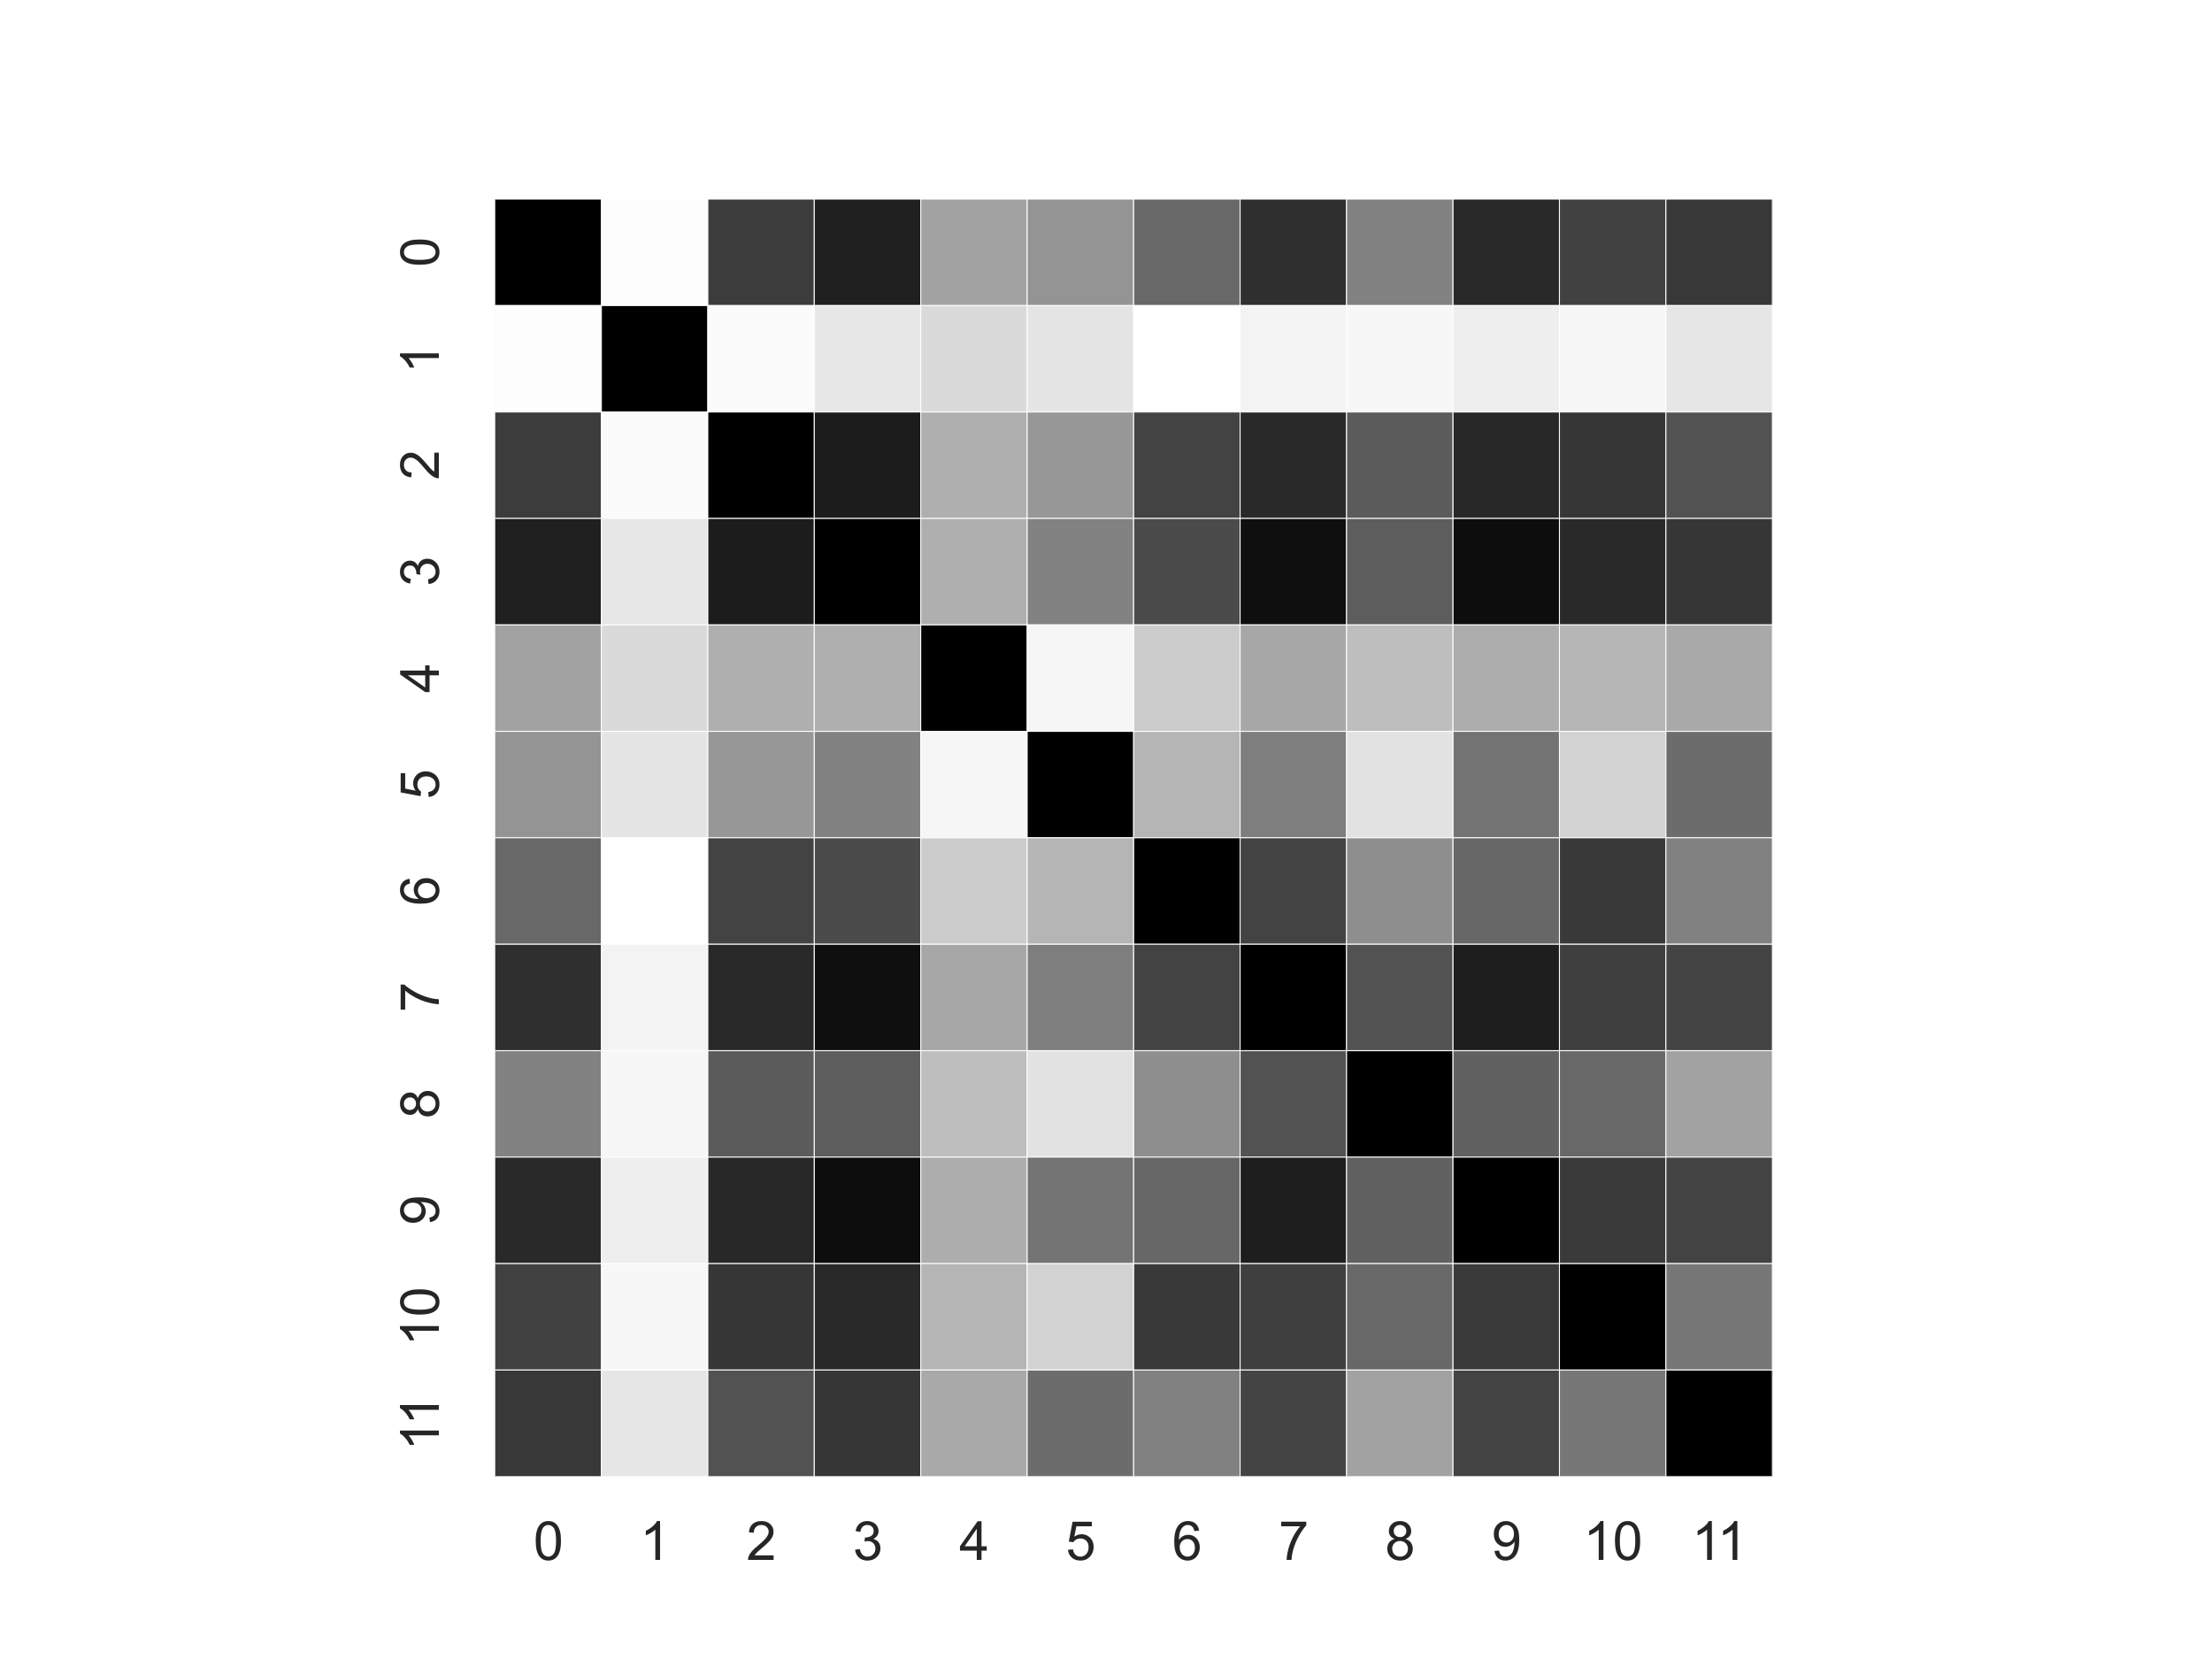 <?xml version="1.0" encoding="utf-8" standalone="no"?>
<!DOCTYPE svg PUBLIC "-//W3C//DTD SVG 1.1//EN"
  "http://www.w3.org/Graphics/SVG/1.1/DTD/svg11.dtd">
<svg height="345.6pt" version="1.1" viewBox="0 0 460.8 345.6" width="460.8pt" xmlns="http://www.w3.org/2000/svg" xmlns:xlink="http://www.w3.org/1999/xlink">
 <defs>
  <style type="text/css">*{stroke-linecap:butt;stroke-linejoin:round;}</style>
 </defs>
 <g id="figure_1">
  <g id="patch_1">
   <path d="M 0 345.6 
L 460.8 345.6 
L 460.8 0 
L 0 0 
z
" style="fill:#ffffff;"/>
  </g>
  <g id="axes_1">
   <g id="patch_2">
    <path d="M 103.104 307.584 
L 369.216 307.584 
L 369.216 41.472 
L 103.104 41.472 
z
" style="fill:#eaeaf2;"/>
   </g>
   <g id="matplotlib.axis_1">
    <g id="xtick_1">
     <g id="text_1">
      <!-- 0 -->
      <g style="fill:#262626;" transform="translate(111.133 324.958)scale(0.11 -0.11)">
       <defs>
        <path d="M 266 2259 
Q 266 3072 433 3567 
Q 600 4063 929 4331 
Q 1259 4600 1759 4600 
Q 2128 4600 2406 4451 
Q 2684 4303 2865 4023 
Q 3047 3744 3150 3342 
Q 3253 2941 3253 2259 
Q 3253 1453 3087 958 
Q 2922 463 2592 192 
Q 2263 -78 1759 -78 
Q 1097 -78 719 397 
Q 266 969 266 2259 
z
M 844 2259 
Q 844 1131 1108 757 
Q 1372 384 1759 384 
Q 2147 384 2411 759 
Q 2675 1134 2675 2259 
Q 2675 3391 2411 3762 
Q 2147 4134 1753 4134 
Q 1366 4134 1134 3806 
Q 844 3388 844 2259 
z
" id="ArialMT-30" transform="scale(0.016)"/>
       </defs>
       <use xlink:href="#ArialMT-30"/>
      </g>
     </g>
    </g>
    <g id="xtick_2">
     <g id="text_2">
      <!-- 1 -->
      <g style="fill:#262626;" transform="translate(133.309 324.958)scale(0.11 -0.11)">
       <defs>
        <path d="M 2384 0 
L 1822 0 
L 1822 3584 
Q 1619 3391 1289 3197 
Q 959 3003 697 2906 
L 697 3450 
Q 1169 3672 1522 3987 
Q 1875 4303 2022 4600 
L 2384 4600 
L 2384 0 
z
" id="ArialMT-31" transform="scale(0.016)"/>
       </defs>
       <use xlink:href="#ArialMT-31"/>
      </g>
     </g>
    </g>
    <g id="xtick_3">
     <g id="text_3">
      <!-- 2 -->
      <g style="fill:#262626;" transform="translate(155.485 324.958)scale(0.11 -0.11)">
       <defs>
        <path d="M 3222 541 
L 3222 0 
L 194 0 
Q 188 203 259 391 
Q 375 700 629 1000 
Q 884 1300 1366 1694 
Q 2113 2306 2375 2664 
Q 2638 3022 2638 3341 
Q 2638 3675 2398 3904 
Q 2159 4134 1775 4134 
Q 1369 4134 1125 3890 
Q 881 3647 878 3216 
L 300 3275 
Q 359 3922 746 4261 
Q 1134 4600 1788 4600 
Q 2447 4600 2831 4234 
Q 3216 3869 3216 3328 
Q 3216 3053 3103 2787 
Q 2991 2522 2730 2228 
Q 2469 1934 1863 1422 
Q 1356 997 1212 845 
Q 1069 694 975 541 
L 3222 541 
z
" id="ArialMT-32" transform="scale(0.016)"/>
       </defs>
       <use xlink:href="#ArialMT-32"/>
      </g>
     </g>
    </g>
    <g id="xtick_4">
     <g id="text_4">
      <!-- 3 -->
      <g style="fill:#262626;" transform="translate(177.661 324.958)scale(0.11 -0.11)">
       <defs>
        <path d="M 269 1209 
L 831 1284 
Q 928 806 1161 595 
Q 1394 384 1728 384 
Q 2125 384 2398 659 
Q 2672 934 2672 1341 
Q 2672 1728 2419 1979 
Q 2166 2231 1775 2231 
Q 1616 2231 1378 2169 
L 1441 2663 
Q 1497 2656 1531 2656 
Q 1891 2656 2178 2843 
Q 2466 3031 2466 3422 
Q 2466 3731 2256 3934 
Q 2047 4138 1716 4138 
Q 1388 4138 1169 3931 
Q 950 3725 888 3313 
L 325 3413 
Q 428 3978 793 4289 
Q 1159 4600 1703 4600 
Q 2078 4600 2393 4439 
Q 2709 4278 2876 4000 
Q 3044 3722 3044 3409 
Q 3044 3113 2884 2869 
Q 2725 2625 2413 2481 
Q 2819 2388 3044 2092 
Q 3269 1797 3269 1353 
Q 3269 753 2831 336 
Q 2394 -81 1725 -81 
Q 1122 -81 723 278 
Q 325 638 269 1209 
z
" id="ArialMT-33" transform="scale(0.016)"/>
       </defs>
       <use xlink:href="#ArialMT-33"/>
      </g>
     </g>
    </g>
    <g id="xtick_5">
     <g id="text_5">
      <!-- 4 -->
      <g style="fill:#262626;" transform="translate(199.837 324.958)scale(0.11 -0.11)">
       <defs>
        <path d="M 2069 0 
L 2069 1097 
L 81 1097 
L 81 1613 
L 2172 4581 
L 2631 4581 
L 2631 1613 
L 3250 1613 
L 3250 1097 
L 2631 1097 
L 2631 0 
L 2069 0 
z
M 2069 1613 
L 2069 3678 
L 634 1613 
L 2069 1613 
z
" id="ArialMT-34" transform="scale(0.016)"/>
       </defs>
       <use xlink:href="#ArialMT-34"/>
      </g>
     </g>
    </g>
    <g id="xtick_6">
     <g id="text_6">
      <!-- 5 -->
      <g style="fill:#262626;" transform="translate(222.013 324.958)scale(0.11 -0.11)">
       <defs>
        <path d="M 266 1200 
L 856 1250 
Q 922 819 1161 601 
Q 1400 384 1738 384 
Q 2144 384 2425 690 
Q 2706 997 2706 1503 
Q 2706 1984 2436 2262 
Q 2166 2541 1728 2541 
Q 1456 2541 1237 2417 
Q 1019 2294 894 2097 
L 366 2166 
L 809 4519 
L 3088 4519 
L 3088 3981 
L 1259 3981 
L 1013 2750 
Q 1425 3038 1878 3038 
Q 2478 3038 2890 2622 
Q 3303 2206 3303 1553 
Q 3303 931 2941 478 
Q 2500 -78 1738 -78 
Q 1113 -78 717 272 
Q 322 622 266 1200 
z
" id="ArialMT-35" transform="scale(0.016)"/>
       </defs>
       <use xlink:href="#ArialMT-35"/>
      </g>
     </g>
    </g>
    <g id="xtick_7">
     <g id="text_7">
      <!-- 6 -->
      <g style="fill:#262626;" transform="translate(244.189 324.958)scale(0.11 -0.11)">
       <defs>
        <path d="M 3184 3459 
L 2625 3416 
Q 2550 3747 2413 3897 
Q 2184 4138 1850 4138 
Q 1581 4138 1378 3988 
Q 1113 3794 959 3422 
Q 806 3050 800 2363 
Q 1003 2672 1297 2822 
Q 1591 2972 1913 2972 
Q 2475 2972 2870 2558 
Q 3266 2144 3266 1488 
Q 3266 1056 3080 686 
Q 2894 316 2569 119 
Q 2244 -78 1831 -78 
Q 1128 -78 684 439 
Q 241 956 241 2144 
Q 241 3472 731 4075 
Q 1159 4600 1884 4600 
Q 2425 4600 2770 4297 
Q 3116 3994 3184 3459 
z
M 888 1484 
Q 888 1194 1011 928 
Q 1134 663 1356 523 
Q 1578 384 1822 384 
Q 2178 384 2434 671 
Q 2691 959 2691 1453 
Q 2691 1928 2437 2201 
Q 2184 2475 1800 2475 
Q 1419 2475 1153 2201 
Q 888 1928 888 1484 
z
" id="ArialMT-36" transform="scale(0.016)"/>
       </defs>
       <use xlink:href="#ArialMT-36"/>
      </g>
     </g>
    </g>
    <g id="xtick_8">
     <g id="text_8">
      <!-- 7 -->
      <g style="fill:#262626;" transform="translate(266.365 324.958)scale(0.11 -0.11)">
       <defs>
        <path d="M 303 3981 
L 303 4522 
L 3269 4522 
L 3269 4084 
Q 2831 3619 2401 2847 
Q 1972 2075 1738 1259 
Q 1569 684 1522 0 
L 944 0 
Q 953 541 1156 1306 
Q 1359 2072 1739 2783 
Q 2119 3494 2547 3981 
L 303 3981 
z
" id="ArialMT-37" transform="scale(0.016)"/>
       </defs>
       <use xlink:href="#ArialMT-37"/>
      </g>
     </g>
    </g>
    <g id="xtick_9">
     <g id="text_9">
      <!-- 8 -->
      <g style="fill:#262626;" transform="translate(288.541 324.958)scale(0.11 -0.11)">
       <defs>
        <path d="M 1131 2484 
Q 781 2613 612 2850 
Q 444 3088 444 3419 
Q 444 3919 803 4259 
Q 1163 4600 1759 4600 
Q 2359 4600 2725 4251 
Q 3091 3903 3091 3403 
Q 3091 3084 2923 2848 
Q 2756 2613 2416 2484 
Q 2838 2347 3058 2040 
Q 3278 1734 3278 1309 
Q 3278 722 2862 322 
Q 2447 -78 1769 -78 
Q 1091 -78 675 323 
Q 259 725 259 1325 
Q 259 1772 486 2073 
Q 713 2375 1131 2484 
z
M 1019 3438 
Q 1019 3113 1228 2906 
Q 1438 2700 1772 2700 
Q 2097 2700 2305 2904 
Q 2513 3109 2513 3406 
Q 2513 3716 2298 3927 
Q 2084 4138 1766 4138 
Q 1444 4138 1231 3931 
Q 1019 3725 1019 3438 
z
M 838 1322 
Q 838 1081 952 856 
Q 1066 631 1291 507 
Q 1516 384 1775 384 
Q 2178 384 2440 643 
Q 2703 903 2703 1303 
Q 2703 1709 2433 1975 
Q 2163 2241 1756 2241 
Q 1359 2241 1098 1978 
Q 838 1716 838 1322 
z
" id="ArialMT-38" transform="scale(0.016)"/>
       </defs>
       <use xlink:href="#ArialMT-38"/>
      </g>
     </g>
    </g>
    <g id="xtick_10">
     <g id="text_10">
      <!-- 9 -->
      <g style="fill:#262626;" transform="translate(310.717 324.958)scale(0.11 -0.11)">
       <defs>
        <path d="M 350 1059 
L 891 1109 
Q 959 728 1153 556 
Q 1347 384 1650 384 
Q 1909 384 2104 503 
Q 2300 622 2425 820 
Q 2550 1019 2634 1356 
Q 2719 1694 2719 2044 
Q 2719 2081 2716 2156 
Q 2547 1888 2255 1720 
Q 1963 1553 1622 1553 
Q 1053 1553 659 1965 
Q 266 2378 266 3053 
Q 266 3750 677 4175 
Q 1088 4600 1706 4600 
Q 2153 4600 2523 4359 
Q 2894 4119 3086 3673 
Q 3278 3228 3278 2384 
Q 3278 1506 3087 986 
Q 2897 466 2520 194 
Q 2144 -78 1638 -78 
Q 1100 -78 759 220 
Q 419 519 350 1059 
z
M 2653 3081 
Q 2653 3566 2395 3850 
Q 2138 4134 1775 4134 
Q 1400 4134 1122 3828 
Q 844 3522 844 3034 
Q 844 2597 1108 2323 
Q 1372 2050 1759 2050 
Q 2150 2050 2401 2323 
Q 2653 2597 2653 3081 
z
" id="ArialMT-39" transform="scale(0.016)"/>
       </defs>
       <use xlink:href="#ArialMT-39"/>
      </g>
     </g>
    </g>
    <g id="xtick_11">
     <g id="text_11">
      <!-- 10 -->
      <g style="fill:#262626;" transform="translate(329.835 324.958)scale(0.11 -0.11)">
       <use xlink:href="#ArialMT-31"/>
       <use x="55.615" xlink:href="#ArialMT-30"/>
      </g>
     </g>
    </g>
    <g id="xtick_12">
     <g id="text_12">
      <!-- 11 -->
      <g style="fill:#262626;" transform="translate(352.417 324.958)scale(0.11 -0.11)">
       <use xlink:href="#ArialMT-31"/>
       <use x="48.24" xlink:href="#ArialMT-31"/>
      </g>
     </g>
    </g>
   </g>
   <g id="matplotlib.axis_2">
    <g id="ytick_1">
     <g id="text_13">
      <!-- 0 -->
      <g style="fill:#262626;" transform="translate(91.418 55.619)rotate(-90)scale(0.11 -0.11)">
       <use xlink:href="#ArialMT-30"/>
      </g>
     </g>
    </g>
    <g id="ytick_2">
     <g id="text_14">
      <!-- 1 -->
      <g style="fill:#262626;" transform="translate(91.418 77.795)rotate(-90)scale(0.11 -0.11)">
       <use xlink:href="#ArialMT-31"/>
      </g>
     </g>
    </g>
    <g id="ytick_3">
     <g id="text_15">
      <!-- 2 -->
      <g style="fill:#262626;" transform="translate(91.418 99.971)rotate(-90)scale(0.11 -0.11)">
       <use xlink:href="#ArialMT-32"/>
      </g>
     </g>
    </g>
    <g id="ytick_4">
     <g id="text_16">
      <!-- 3 -->
      <g style="fill:#262626;" transform="translate(91.418 122.147)rotate(-90)scale(0.11 -0.11)">
       <use xlink:href="#ArialMT-33"/>
      </g>
     </g>
    </g>
    <g id="ytick_5">
     <g id="text_17">
      <!-- 4 -->
      <g style="fill:#262626;" transform="translate(91.418 144.323)rotate(-90)scale(0.11 -0.11)">
       <use xlink:href="#ArialMT-34"/>
      </g>
     </g>
    </g>
    <g id="ytick_6">
     <g id="text_18">
      <!-- 5 -->
      <g style="fill:#262626;" transform="translate(91.418 166.499)rotate(-90)scale(0.11 -0.11)">
       <use xlink:href="#ArialMT-35"/>
      </g>
     </g>
    </g>
    <g id="ytick_7">
     <g id="text_19">
      <!-- 6 -->
      <g style="fill:#262626;" transform="translate(91.418 188.675)rotate(-90)scale(0.11 -0.11)">
       <use xlink:href="#ArialMT-36"/>
      </g>
     </g>
    </g>
    <g id="ytick_8">
     <g id="text_20">
      <!-- 7 -->
      <g style="fill:#262626;" transform="translate(91.418 210.851)rotate(-90)scale(0.11 -0.11)">
       <use xlink:href="#ArialMT-37"/>
      </g>
     </g>
    </g>
    <g id="ytick_9">
     <g id="text_21">
      <!-- 8 -->
      <g style="fill:#262626;" transform="translate(91.418 233.027)rotate(-90)scale(0.11 -0.11)">
       <use xlink:href="#ArialMT-38"/>
      </g>
     </g>
    </g>
    <g id="ytick_10">
     <g id="text_22">
      <!-- 9 -->
      <g style="fill:#262626;" transform="translate(91.418 255.203)rotate(-90)scale(0.11 -0.11)">
       <use xlink:href="#ArialMT-39"/>
      </g>
     </g>
    </g>
    <g id="ytick_11">
     <g id="text_23">
      <!-- 10 -->
      <g style="fill:#262626;" transform="translate(91.418 280.437)rotate(-90)scale(0.11 -0.11)">
       <use xlink:href="#ArialMT-31"/>
       <use x="55.615" xlink:href="#ArialMT-30"/>
      </g>
     </g>
    </g>
    <g id="ytick_12">
     <g id="text_24">
      <!-- 11 -->
      <g style="fill:#262626;" transform="translate(91.418 302.207)rotate(-90)scale(0.11 -0.11)">
       <use xlink:href="#ArialMT-31"/>
       <use x="48.24" xlink:href="#ArialMT-31"/>
      </g>
     </g>
    </g>
   </g>
   <g id="QuadMesh_1">
    <path clip-path="url(#p1678aaa11d)" d="M 103.104 41.472 
L 125.28 41.472 
L 125.28 63.648 
L 103.104 63.648 
L 103.104 41.472 
" style="stroke:#ffffff;stroke-width:0.2;"/>
    <path clip-path="url(#p1678aaa11d)" d="M 125.28 41.472 
L 147.456 41.472 
L 147.456 63.648 
L 125.28 63.648 
L 125.28 41.472 
" style="fill:#fdfdfd;stroke:#ffffff;stroke-width:0.2;"/>
    <path clip-path="url(#p1678aaa11d)" d="M 147.456 41.472 
L 169.632 41.472 
L 169.632 63.648 
L 147.456 63.648 
L 147.456 41.472 
" style="fill:#3c3c3c;stroke:#ffffff;stroke-width:0.2;"/>
    <path clip-path="url(#p1678aaa11d)" d="M 169.632 41.472 
L 191.808 41.472 
L 191.808 63.648 
L 169.632 63.648 
L 169.632 41.472 
" style="fill:#1f1f1f;stroke:#ffffff;stroke-width:0.2;"/>
    <path clip-path="url(#p1678aaa11d)" d="M 191.808 41.472 
L 213.984 41.472 
L 213.984 63.648 
L 191.808 63.648 
L 191.808 41.472 
" style="fill:#a2a2a2;stroke:#ffffff;stroke-width:0.2;"/>
    <path clip-path="url(#p1678aaa11d)" d="M 213.984 41.472 
L 236.16 41.472 
L 236.16 63.648 
L 213.984 63.648 
L 213.984 41.472 
" style="fill:#949494;stroke:#ffffff;stroke-width:0.2;"/>
    <path clip-path="url(#p1678aaa11d)" d="M 236.16 41.472 
L 258.336 41.472 
L 258.336 63.648 
L 236.16 63.648 
L 236.16 41.472 
" style="fill:#686868;stroke:#ffffff;stroke-width:0.2;"/>
    <path clip-path="url(#p1678aaa11d)" d="M 258.336 41.472 
L 280.512 41.472 
L 280.512 63.648 
L 258.336 63.648 
L 258.336 41.472 
" style="fill:#2f2f2f;stroke:#ffffff;stroke-width:0.2;"/>
    <path clip-path="url(#p1678aaa11d)" d="M 280.512 41.472 
L 302.688 41.472 
L 302.688 63.648 
L 280.512 63.648 
L 280.512 41.472 
" style="fill:#828282;stroke:#ffffff;stroke-width:0.2;"/>
    <path clip-path="url(#p1678aaa11d)" d="M 302.688 41.472 
L 324.864 41.472 
L 324.864 63.648 
L 302.688 63.648 
L 302.688 41.472 
" style="fill:#292929;stroke:#ffffff;stroke-width:0.2;"/>
    <path clip-path="url(#p1678aaa11d)" d="M 324.864 41.472 
L 347.04 41.472 
L 347.04 63.648 
L 324.864 63.648 
L 324.864 41.472 
" style="fill:#414141;stroke:#ffffff;stroke-width:0.2;"/>
    <path clip-path="url(#p1678aaa11d)" d="M 347.04 41.472 
L 369.216 41.472 
L 369.216 63.648 
L 347.04 63.648 
L 347.04 41.472 
" style="fill:#383838;stroke:#ffffff;stroke-width:0.2;"/>
    <path clip-path="url(#p1678aaa11d)" d="M 103.104 63.648 
L 125.28 63.648 
L 125.28 85.824 
L 103.104 85.824 
L 103.104 63.648 
" style="fill:#fdfdfd;stroke:#ffffff;stroke-width:0.2;"/>
    <path clip-path="url(#p1678aaa11d)" d="M 125.28 63.648 
L 147.456 63.648 
L 147.456 85.824 
L 125.28 85.824 
L 125.28 63.648 
" style="stroke:#ffffff;stroke-width:0.2;"/>
    <path clip-path="url(#p1678aaa11d)" d="M 147.456 63.648 
L 169.632 63.648 
L 169.632 85.824 
L 147.456 85.824 
L 147.456 63.648 
" style="fill:#fbfbfb;stroke:#ffffff;stroke-width:0.2;"/>
    <path clip-path="url(#p1678aaa11d)" d="M 169.632 63.648 
L 191.808 63.648 
L 191.808 85.824 
L 169.632 85.824 
L 169.632 63.648 
" style="fill:#e7e7e7;stroke:#ffffff;stroke-width:0.2;"/>
    <path clip-path="url(#p1678aaa11d)" d="M 191.808 63.648 
L 213.984 63.648 
L 213.984 85.824 
L 191.808 85.824 
L 191.808 63.648 
" style="fill:#dadada;stroke:#ffffff;stroke-width:0.2;"/>
    <path clip-path="url(#p1678aaa11d)" d="M 213.984 63.648 
L 236.16 63.648 
L 236.16 85.824 
L 213.984 85.824 
L 213.984 63.648 
" style="fill:#e5e5e5;stroke:#ffffff;stroke-width:0.2;"/>
    <path clip-path="url(#p1678aaa11d)" d="M 236.16 63.648 
L 258.336 63.648 
L 258.336 85.824 
L 236.16 85.824 
L 236.16 63.648 
" style="fill:#ffffff;stroke:#ffffff;stroke-width:0.2;"/>
    <path clip-path="url(#p1678aaa11d)" d="M 258.336 63.648 
L 280.512 63.648 
L 280.512 85.824 
L 258.336 85.824 
L 258.336 63.648 
" style="fill:#f3f3f3;stroke:#ffffff;stroke-width:0.2;"/>
    <path clip-path="url(#p1678aaa11d)" d="M 280.512 63.648 
L 302.688 63.648 
L 302.688 85.824 
L 280.512 85.824 
L 280.512 63.648 
" style="fill:#f7f7f7;stroke:#ffffff;stroke-width:0.2;"/>
    <path clip-path="url(#p1678aaa11d)" d="M 302.688 63.648 
L 324.864 63.648 
L 324.864 85.824 
L 302.688 85.824 
L 302.688 63.648 
" style="fill:#eeeeee;stroke:#ffffff;stroke-width:0.2;"/>
    <path clip-path="url(#p1678aaa11d)" d="M 324.864 63.648 
L 347.04 63.648 
L 347.04 85.824 
L 324.864 85.824 
L 324.864 63.648 
" style="fill:#f7f7f7;stroke:#ffffff;stroke-width:0.2;"/>
    <path clip-path="url(#p1678aaa11d)" d="M 347.04 63.648 
L 369.216 63.648 
L 369.216 85.824 
L 347.04 85.824 
L 347.04 63.648 
" style="fill:#e6e6e6;stroke:#ffffff;stroke-width:0.2;"/>
    <path clip-path="url(#p1678aaa11d)" d="M 103.104 85.824 
L 125.28 85.824 
L 125.28 108 
L 103.104 108 
L 103.104 85.824 
" style="fill:#3c3c3c;stroke:#ffffff;stroke-width:0.2;"/>
    <path clip-path="url(#p1678aaa11d)" d="M 125.28 85.824 
L 147.456 85.824 
L 147.456 108 
L 125.28 108 
L 125.28 85.824 
" style="fill:#fbfbfb;stroke:#ffffff;stroke-width:0.2;"/>
    <path clip-path="url(#p1678aaa11d)" d="M 147.456 85.824 
L 169.632 85.824 
L 169.632 108 
L 147.456 108 
L 147.456 85.824 
" style="stroke:#ffffff;stroke-width:0.2;"/>
    <path clip-path="url(#p1678aaa11d)" d="M 169.632 85.824 
L 191.808 85.824 
L 191.808 108 
L 169.632 108 
L 169.632 85.824 
" style="fill:#1c1c1c;stroke:#ffffff;stroke-width:0.2;"/>
    <path clip-path="url(#p1678aaa11d)" d="M 191.808 85.824 
L 213.984 85.824 
L 213.984 108 
L 191.808 108 
L 191.808 85.824 
" style="fill:#afafaf;stroke:#ffffff;stroke-width:0.2;"/>
    <path clip-path="url(#p1678aaa11d)" d="M 213.984 85.824 
L 236.16 85.824 
L 236.16 108 
L 213.984 108 
L 213.984 85.824 
" style="fill:#979797;stroke:#ffffff;stroke-width:0.2;"/>
    <path clip-path="url(#p1678aaa11d)" d="M 236.16 85.824 
L 258.336 85.824 
L 258.336 108 
L 236.16 108 
L 236.16 85.824 
" style="fill:#434343;stroke:#ffffff;stroke-width:0.2;"/>
    <path clip-path="url(#p1678aaa11d)" d="M 258.336 85.824 
L 280.512 85.824 
L 280.512 108 
L 258.336 108 
L 258.336 85.824 
" style="fill:#292929;stroke:#ffffff;stroke-width:0.2;"/>
    <path clip-path="url(#p1678aaa11d)" d="M 280.512 85.824 
L 302.688 85.824 
L 302.688 108 
L 280.512 108 
L 280.512 85.824 
" style="fill:#5b5b5b;stroke:#ffffff;stroke-width:0.2;"/>
    <path clip-path="url(#p1678aaa11d)" d="M 302.688 85.824 
L 324.864 85.824 
L 324.864 108 
L 302.688 108 
L 302.688 85.824 
" style="fill:#282828;stroke:#ffffff;stroke-width:0.2;"/>
    <path clip-path="url(#p1678aaa11d)" d="M 324.864 85.824 
L 347.04 85.824 
L 347.04 108 
L 324.864 108 
L 324.864 85.824 
" style="fill:#363636;stroke:#ffffff;stroke-width:0.2;"/>
    <path clip-path="url(#p1678aaa11d)" d="M 347.04 85.824 
L 369.216 85.824 
L 369.216 108 
L 347.04 108 
L 347.04 85.824 
" style="fill:#525252;stroke:#ffffff;stroke-width:0.2;"/>
    <path clip-path="url(#p1678aaa11d)" d="M 103.104 108 
L 125.28 108 
L 125.28 130.176 
L 103.104 130.176 
L 103.104 108 
" style="fill:#1f1f1f;stroke:#ffffff;stroke-width:0.2;"/>
    <path clip-path="url(#p1678aaa11d)" d="M 125.28 108 
L 147.456 108 
L 147.456 130.176 
L 125.28 130.176 
L 125.28 108 
" style="fill:#e7e7e7;stroke:#ffffff;stroke-width:0.2;"/>
    <path clip-path="url(#p1678aaa11d)" d="M 147.456 108 
L 169.632 108 
L 169.632 130.176 
L 147.456 130.176 
L 147.456 108 
" style="fill:#1c1c1c;stroke:#ffffff;stroke-width:0.2;"/>
    <path clip-path="url(#p1678aaa11d)" d="M 169.632 108 
L 191.808 108 
L 191.808 130.176 
L 169.632 130.176 
L 169.632 108 
" style="stroke:#ffffff;stroke-width:0.2;"/>
    <path clip-path="url(#p1678aaa11d)" d="M 191.808 108 
L 213.984 108 
L 213.984 130.176 
L 191.808 130.176 
L 191.808 108 
" style="fill:#afafaf;stroke:#ffffff;stroke-width:0.2;"/>
    <path clip-path="url(#p1678aaa11d)" d="M 213.984 108 
L 236.16 108 
L 236.16 130.176 
L 213.984 130.176 
L 213.984 108 
" style="fill:#828282;stroke:#ffffff;stroke-width:0.2;"/>
    <path clip-path="url(#p1678aaa11d)" d="M 236.16 108 
L 258.336 108 
L 258.336 130.176 
L 236.16 130.176 
L 236.16 108 
" style="fill:#4b4b4b;stroke:#ffffff;stroke-width:0.2;"/>
    <path clip-path="url(#p1678aaa11d)" d="M 258.336 108 
L 280.512 108 
L 280.512 130.176 
L 258.336 130.176 
L 258.336 108 
" style="fill:#0f0f0f;stroke:#ffffff;stroke-width:0.2;"/>
    <path clip-path="url(#p1678aaa11d)" d="M 280.512 108 
L 302.688 108 
L 302.688 130.176 
L 280.512 130.176 
L 280.512 108 
" style="fill:#5d5d5d;stroke:#ffffff;stroke-width:0.2;"/>
    <path clip-path="url(#p1678aaa11d)" d="M 302.688 108 
L 324.864 108 
L 324.864 130.176 
L 302.688 130.176 
L 302.688 108 
" style="fill:#0d0d0d;stroke:#ffffff;stroke-width:0.2;"/>
    <path clip-path="url(#p1678aaa11d)" d="M 324.864 108 
L 347.04 108 
L 347.04 130.176 
L 324.864 130.176 
L 324.864 108 
" style="fill:#292929;stroke:#ffffff;stroke-width:0.2;"/>
    <path clip-path="url(#p1678aaa11d)" d="M 347.04 108 
L 369.216 108 
L 369.216 130.176 
L 347.04 130.176 
L 347.04 108 
" style="fill:#363636;stroke:#ffffff;stroke-width:0.2;"/>
    <path clip-path="url(#p1678aaa11d)" d="M 103.104 130.176 
L 125.28 130.176 
L 125.28 152.352 
L 103.104 152.352 
L 103.104 130.176 
" style="fill:#a2a2a2;stroke:#ffffff;stroke-width:0.2;"/>
    <path clip-path="url(#p1678aaa11d)" d="M 125.28 130.176 
L 147.456 130.176 
L 147.456 152.352 
L 125.28 152.352 
L 125.28 130.176 
" style="fill:#dadada;stroke:#ffffff;stroke-width:0.2;"/>
    <path clip-path="url(#p1678aaa11d)" d="M 147.456 130.176 
L 169.632 130.176 
L 169.632 152.352 
L 147.456 152.352 
L 147.456 130.176 
" style="fill:#afafaf;stroke:#ffffff;stroke-width:0.2;"/>
    <path clip-path="url(#p1678aaa11d)" d="M 169.632 130.176 
L 191.808 130.176 
L 191.808 152.352 
L 169.632 152.352 
L 169.632 130.176 
" style="fill:#afafaf;stroke:#ffffff;stroke-width:0.2;"/>
    <path clip-path="url(#p1678aaa11d)" d="M 191.808 130.176 
L 213.984 130.176 
L 213.984 152.352 
L 191.808 152.352 
L 191.808 130.176 
" style="stroke:#ffffff;stroke-width:0.2;"/>
    <path clip-path="url(#p1678aaa11d)" d="M 213.984 130.176 
L 236.16 130.176 
L 236.16 152.352 
L 213.984 152.352 
L 213.984 130.176 
" style="fill:#f6f6f6;stroke:#ffffff;stroke-width:0.2;"/>
    <path clip-path="url(#p1678aaa11d)" d="M 236.16 130.176 
L 258.336 130.176 
L 258.336 152.352 
L 236.16 152.352 
L 236.16 130.176 
" style="fill:#cccccc;stroke:#ffffff;stroke-width:0.2;"/>
    <path clip-path="url(#p1678aaa11d)" d="M 258.336 130.176 
L 280.512 130.176 
L 280.512 152.352 
L 258.336 152.352 
L 258.336 130.176 
" style="fill:#a7a7a7;stroke:#ffffff;stroke-width:0.2;"/>
    <path clip-path="url(#p1678aaa11d)" d="M 280.512 130.176 
L 302.688 130.176 
L 302.688 152.352 
L 280.512 152.352 
L 280.512 130.176 
" style="fill:#bebebe;stroke:#ffffff;stroke-width:0.2;"/>
    <path clip-path="url(#p1678aaa11d)" d="M 302.688 130.176 
L 324.864 130.176 
L 324.864 152.352 
L 302.688 152.352 
L 302.688 130.176 
" style="fill:#adadad;stroke:#ffffff;stroke-width:0.2;"/>
    <path clip-path="url(#p1678aaa11d)" d="M 324.864 130.176 
L 347.04 130.176 
L 347.04 152.352 
L 324.864 152.352 
L 324.864 130.176 
" style="fill:#b5b5b5;stroke:#ffffff;stroke-width:0.2;"/>
    <path clip-path="url(#p1678aaa11d)" d="M 347.04 130.176 
L 369.216 130.176 
L 369.216 152.352 
L 347.04 152.352 
L 347.04 130.176 
" style="fill:#a9a9a9;stroke:#ffffff;stroke-width:0.2;"/>
    <path clip-path="url(#p1678aaa11d)" d="M 103.104 152.352 
L 125.28 152.352 
L 125.28 174.528 
L 103.104 174.528 
L 103.104 152.352 
" style="fill:#949494;stroke:#ffffff;stroke-width:0.2;"/>
    <path clip-path="url(#p1678aaa11d)" d="M 125.28 152.352 
L 147.456 152.352 
L 147.456 174.528 
L 125.28 174.528 
L 125.28 152.352 
" style="fill:#e5e5e5;stroke:#ffffff;stroke-width:0.2;"/>
    <path clip-path="url(#p1678aaa11d)" d="M 147.456 152.352 
L 169.632 152.352 
L 169.632 174.528 
L 147.456 174.528 
L 147.456 152.352 
" style="fill:#979797;stroke:#ffffff;stroke-width:0.2;"/>
    <path clip-path="url(#p1678aaa11d)" d="M 169.632 152.352 
L 191.808 152.352 
L 191.808 174.528 
L 169.632 174.528 
L 169.632 152.352 
" style="fill:#828282;stroke:#ffffff;stroke-width:0.2;"/>
    <path clip-path="url(#p1678aaa11d)" d="M 191.808 152.352 
L 213.984 152.352 
L 213.984 174.528 
L 191.808 174.528 
L 191.808 152.352 
" style="fill:#f6f6f6;stroke:#ffffff;stroke-width:0.2;"/>
    <path clip-path="url(#p1678aaa11d)" d="M 213.984 152.352 
L 236.16 152.352 
L 236.16 174.528 
L 213.984 174.528 
L 213.984 152.352 
" style="stroke:#ffffff;stroke-width:0.2;"/>
    <path clip-path="url(#p1678aaa11d)" d="M 236.16 152.352 
L 258.336 152.352 
L 258.336 174.528 
L 236.16 174.528 
L 236.16 152.352 
" style="fill:#b5b5b5;stroke:#ffffff;stroke-width:0.2;"/>
    <path clip-path="url(#p1678aaa11d)" d="M 258.336 152.352 
L 280.512 152.352 
L 280.512 174.528 
L 258.336 174.528 
L 258.336 152.352 
" style="fill:#7e7e7e;stroke:#ffffff;stroke-width:0.2;"/>
    <path clip-path="url(#p1678aaa11d)" d="M 280.512 152.352 
L 302.688 152.352 
L 302.688 174.528 
L 280.512 174.528 
L 280.512 152.352 
" style="fill:#e2e2e2;stroke:#ffffff;stroke-width:0.2;"/>
    <path clip-path="url(#p1678aaa11d)" d="M 302.688 152.352 
L 324.864 152.352 
L 324.864 174.528 
L 302.688 174.528 
L 302.688 152.352 
" style="fill:#737373;stroke:#ffffff;stroke-width:0.2;"/>
    <path clip-path="url(#p1678aaa11d)" d="M 324.864 152.352 
L 347.04 152.352 
L 347.04 174.528 
L 324.864 174.528 
L 324.864 152.352 
" style="fill:#d2d2d2;stroke:#ffffff;stroke-width:0.2;"/>
    <path clip-path="url(#p1678aaa11d)" d="M 347.04 152.352 
L 369.216 152.352 
L 369.216 174.528 
L 347.04 174.528 
L 347.04 152.352 
" style="fill:#6c6c6c;stroke:#ffffff;stroke-width:0.2;"/>
    <path clip-path="url(#p1678aaa11d)" d="M 103.104 174.528 
L 125.28 174.528 
L 125.28 196.704 
L 103.104 196.704 
L 103.104 174.528 
" style="fill:#686868;stroke:#ffffff;stroke-width:0.2;"/>
    <path clip-path="url(#p1678aaa11d)" d="M 125.28 174.528 
L 147.456 174.528 
L 147.456 196.704 
L 125.28 196.704 
L 125.28 174.528 
" style="fill:#ffffff;stroke:#ffffff;stroke-width:0.2;"/>
    <path clip-path="url(#p1678aaa11d)" d="M 147.456 174.528 
L 169.632 174.528 
L 169.632 196.704 
L 147.456 196.704 
L 147.456 174.528 
" style="fill:#434343;stroke:#ffffff;stroke-width:0.2;"/>
    <path clip-path="url(#p1678aaa11d)" d="M 169.632 174.528 
L 191.808 174.528 
L 191.808 196.704 
L 169.632 196.704 
L 169.632 174.528 
" style="fill:#4b4b4b;stroke:#ffffff;stroke-width:0.2;"/>
    <path clip-path="url(#p1678aaa11d)" d="M 191.808 174.528 
L 213.984 174.528 
L 213.984 196.704 
L 191.808 196.704 
L 191.808 174.528 
" style="fill:#cccccc;stroke:#ffffff;stroke-width:0.2;"/>
    <path clip-path="url(#p1678aaa11d)" d="M 213.984 174.528 
L 236.16 174.528 
L 236.16 196.704 
L 213.984 196.704 
L 213.984 174.528 
" style="fill:#b5b5b5;stroke:#ffffff;stroke-width:0.2;"/>
    <path clip-path="url(#p1678aaa11d)" d="M 236.16 174.528 
L 258.336 174.528 
L 258.336 196.704 
L 236.16 196.704 
L 236.16 174.528 
" style="stroke:#ffffff;stroke-width:0.2;"/>
    <path clip-path="url(#p1678aaa11d)" d="M 258.336 174.528 
L 280.512 174.528 
L 280.512 196.704 
L 258.336 196.704 
L 258.336 174.528 
" style="fill:#434343;stroke:#ffffff;stroke-width:0.2;"/>
    <path clip-path="url(#p1678aaa11d)" d="M 280.512 174.528 
L 302.688 174.528 
L 302.688 196.704 
L 280.512 196.704 
L 280.512 174.528 
" style="fill:#8e8e8e;stroke:#ffffff;stroke-width:0.2;"/>
    <path clip-path="url(#p1678aaa11d)" d="M 302.688 174.528 
L 324.864 174.528 
L 324.864 196.704 
L 302.688 196.704 
L 302.688 174.528 
" style="fill:#676767;stroke:#ffffff;stroke-width:0.2;"/>
    <path clip-path="url(#p1678aaa11d)" d="M 324.864 174.528 
L 347.04 174.528 
L 347.04 196.704 
L 324.864 196.704 
L 324.864 174.528 
" style="fill:#393939;stroke:#ffffff;stroke-width:0.2;"/>
    <path clip-path="url(#p1678aaa11d)" d="M 347.04 174.528 
L 369.216 174.528 
L 369.216 196.704 
L 347.04 196.704 
L 347.04 174.528 
" style="fill:#818181;stroke:#ffffff;stroke-width:0.2;"/>
    <path clip-path="url(#p1678aaa11d)" d="M 103.104 196.704 
L 125.28 196.704 
L 125.28 218.88 
L 103.104 218.88 
L 103.104 196.704 
" style="fill:#2f2f2f;stroke:#ffffff;stroke-width:0.2;"/>
    <path clip-path="url(#p1678aaa11d)" d="M 125.28 196.704 
L 147.456 196.704 
L 147.456 218.88 
L 125.28 218.88 
L 125.28 196.704 
" style="fill:#f3f3f3;stroke:#ffffff;stroke-width:0.2;"/>
    <path clip-path="url(#p1678aaa11d)" d="M 147.456 196.704 
L 169.632 196.704 
L 169.632 218.88 
L 147.456 218.88 
L 147.456 196.704 
" style="fill:#292929;stroke:#ffffff;stroke-width:0.2;"/>
    <path clip-path="url(#p1678aaa11d)" d="M 169.632 196.704 
L 191.808 196.704 
L 191.808 218.88 
L 169.632 218.88 
L 169.632 196.704 
" style="fill:#0f0f0f;stroke:#ffffff;stroke-width:0.2;"/>
    <path clip-path="url(#p1678aaa11d)" d="M 191.808 196.704 
L 213.984 196.704 
L 213.984 218.88 
L 191.808 218.88 
L 191.808 196.704 
" style="fill:#a7a7a7;stroke:#ffffff;stroke-width:0.2;"/>
    <path clip-path="url(#p1678aaa11d)" d="M 213.984 196.704 
L 236.16 196.704 
L 236.16 218.88 
L 213.984 218.88 
L 213.984 196.704 
" style="fill:#7e7e7e;stroke:#ffffff;stroke-width:0.2;"/>
    <path clip-path="url(#p1678aaa11d)" d="M 236.16 196.704 
L 258.336 196.704 
L 258.336 218.88 
L 236.16 218.88 
L 236.16 196.704 
" style="fill:#434343;stroke:#ffffff;stroke-width:0.2;"/>
    <path clip-path="url(#p1678aaa11d)" d="M 258.336 196.704 
L 280.512 196.704 
L 280.512 218.88 
L 258.336 218.88 
L 258.336 196.704 
" style="stroke:#ffffff;stroke-width:0.2;"/>
    <path clip-path="url(#p1678aaa11d)" d="M 280.512 196.704 
L 302.688 196.704 
L 302.688 218.88 
L 280.512 218.88 
L 280.512 196.704 
" style="fill:#525252;stroke:#ffffff;stroke-width:0.2;"/>
    <path clip-path="url(#p1678aaa11d)" d="M 302.688 196.704 
L 324.864 196.704 
L 324.864 218.88 
L 302.688 218.88 
L 302.688 196.704 
" style="fill:#1e1e1e;stroke:#ffffff;stroke-width:0.2;"/>
    <path clip-path="url(#p1678aaa11d)" d="M 324.864 196.704 
L 347.04 196.704 
L 347.04 218.88 
L 324.864 218.88 
L 324.864 196.704 
" style="fill:#3f3f3f;stroke:#ffffff;stroke-width:0.2;"/>
    <path clip-path="url(#p1678aaa11d)" d="M 347.04 196.704 
L 369.216 196.704 
L 369.216 218.88 
L 347.04 218.88 
L 347.04 196.704 
" style="fill:#444444;stroke:#ffffff;stroke-width:0.2;"/>
    <path clip-path="url(#p1678aaa11d)" d="M 103.104 218.88 
L 125.28 218.88 
L 125.28 241.056 
L 103.104 241.056 
L 103.104 218.88 
" style="fill:#828282;stroke:#ffffff;stroke-width:0.2;"/>
    <path clip-path="url(#p1678aaa11d)" d="M 125.28 218.88 
L 147.456 218.88 
L 147.456 241.056 
L 125.28 241.056 
L 125.28 218.88 
" style="fill:#f7f7f7;stroke:#ffffff;stroke-width:0.2;"/>
    <path clip-path="url(#p1678aaa11d)" d="M 147.456 218.88 
L 169.632 218.88 
L 169.632 241.056 
L 147.456 241.056 
L 147.456 218.88 
" style="fill:#5b5b5b;stroke:#ffffff;stroke-width:0.2;"/>
    <path clip-path="url(#p1678aaa11d)" d="M 169.632 218.88 
L 191.808 218.88 
L 191.808 241.056 
L 169.632 241.056 
L 169.632 218.88 
" style="fill:#5d5d5d;stroke:#ffffff;stroke-width:0.2;"/>
    <path clip-path="url(#p1678aaa11d)" d="M 191.808 218.88 
L 213.984 218.88 
L 213.984 241.056 
L 191.808 241.056 
L 191.808 218.88 
" style="fill:#bebebe;stroke:#ffffff;stroke-width:0.2;"/>
    <path clip-path="url(#p1678aaa11d)" d="M 213.984 218.88 
L 236.16 218.88 
L 236.16 241.056 
L 213.984 241.056 
L 213.984 218.88 
" style="fill:#e2e2e2;stroke:#ffffff;stroke-width:0.2;"/>
    <path clip-path="url(#p1678aaa11d)" d="M 236.16 218.88 
L 258.336 218.88 
L 258.336 241.056 
L 236.16 241.056 
L 236.16 218.88 
" style="fill:#8e8e8e;stroke:#ffffff;stroke-width:0.2;"/>
    <path clip-path="url(#p1678aaa11d)" d="M 258.336 218.88 
L 280.512 218.88 
L 280.512 241.056 
L 258.336 241.056 
L 258.336 218.88 
" style="fill:#525252;stroke:#ffffff;stroke-width:0.2;"/>
    <path clip-path="url(#p1678aaa11d)" d="M 280.512 218.88 
L 302.688 218.88 
L 302.688 241.056 
L 280.512 241.056 
L 280.512 218.88 
" style="stroke:#ffffff;stroke-width:0.2;"/>
    <path clip-path="url(#p1678aaa11d)" d="M 302.688 218.88 
L 324.864 218.88 
L 324.864 241.056 
L 302.688 241.056 
L 302.688 218.88 
" style="fill:#616161;stroke:#ffffff;stroke-width:0.2;"/>
    <path clip-path="url(#p1678aaa11d)" d="M 324.864 218.88 
L 347.04 218.88 
L 347.04 241.056 
L 324.864 241.056 
L 324.864 218.88 
" style="fill:#686868;stroke:#ffffff;stroke-width:0.2;"/>
    <path clip-path="url(#p1678aaa11d)" d="M 347.04 218.88 
L 369.216 218.88 
L 369.216 241.056 
L 347.04 241.056 
L 347.04 218.88 
" style="fill:#a2a2a2;stroke:#ffffff;stroke-width:0.2;"/>
    <path clip-path="url(#p1678aaa11d)" d="M 103.104 241.056 
L 125.28 241.056 
L 125.28 263.232 
L 103.104 263.232 
L 103.104 241.056 
" style="fill:#292929;stroke:#ffffff;stroke-width:0.2;"/>
    <path clip-path="url(#p1678aaa11d)" d="M 125.28 241.056 
L 147.456 241.056 
L 147.456 263.232 
L 125.28 263.232 
L 125.28 241.056 
" style="fill:#eeeeee;stroke:#ffffff;stroke-width:0.2;"/>
    <path clip-path="url(#p1678aaa11d)" d="M 147.456 241.056 
L 169.632 241.056 
L 169.632 263.232 
L 147.456 263.232 
L 147.456 241.056 
" style="fill:#282828;stroke:#ffffff;stroke-width:0.2;"/>
    <path clip-path="url(#p1678aaa11d)" d="M 169.632 241.056 
L 191.808 241.056 
L 191.808 263.232 
L 169.632 263.232 
L 169.632 241.056 
" style="fill:#0d0d0d;stroke:#ffffff;stroke-width:0.2;"/>
    <path clip-path="url(#p1678aaa11d)" d="M 191.808 241.056 
L 213.984 241.056 
L 213.984 263.232 
L 191.808 263.232 
L 191.808 241.056 
" style="fill:#adadad;stroke:#ffffff;stroke-width:0.2;"/>
    <path clip-path="url(#p1678aaa11d)" d="M 213.984 241.056 
L 236.16 241.056 
L 236.16 263.232 
L 213.984 263.232 
L 213.984 241.056 
" style="fill:#737373;stroke:#ffffff;stroke-width:0.2;"/>
    <path clip-path="url(#p1678aaa11d)" d="M 236.16 241.056 
L 258.336 241.056 
L 258.336 263.232 
L 236.16 263.232 
L 236.16 241.056 
" style="fill:#676767;stroke:#ffffff;stroke-width:0.2;"/>
    <path clip-path="url(#p1678aaa11d)" d="M 258.336 241.056 
L 280.512 241.056 
L 280.512 263.232 
L 258.336 263.232 
L 258.336 241.056 
" style="fill:#1e1e1e;stroke:#ffffff;stroke-width:0.2;"/>
    <path clip-path="url(#p1678aaa11d)" d="M 280.512 241.056 
L 302.688 241.056 
L 302.688 263.232 
L 280.512 263.232 
L 280.512 241.056 
" style="fill:#616161;stroke:#ffffff;stroke-width:0.2;"/>
    <path clip-path="url(#p1678aaa11d)" d="M 302.688 241.056 
L 324.864 241.056 
L 324.864 263.232 
L 302.688 263.232 
L 302.688 241.056 
" style="stroke:#ffffff;stroke-width:0.2;"/>
    <path clip-path="url(#p1678aaa11d)" d="M 324.864 241.056 
L 347.04 241.056 
L 347.04 263.232 
L 324.864 263.232 
L 324.864 241.056 
" style="fill:#3a3a3a;stroke:#ffffff;stroke-width:0.2;"/>
    <path clip-path="url(#p1678aaa11d)" d="M 347.04 241.056 
L 369.216 241.056 
L 369.216 263.232 
L 347.04 263.232 
L 347.04 241.056 
" style="fill:#434343;stroke:#ffffff;stroke-width:0.2;"/>
    <path clip-path="url(#p1678aaa11d)" d="M 103.104 263.232 
L 125.28 263.232 
L 125.28 285.408 
L 103.104 285.408 
L 103.104 263.232 
" style="fill:#414141;stroke:#ffffff;stroke-width:0.2;"/>
    <path clip-path="url(#p1678aaa11d)" d="M 125.28 263.232 
L 147.456 263.232 
L 147.456 285.408 
L 125.28 285.408 
L 125.28 263.232 
" style="fill:#f7f7f7;stroke:#ffffff;stroke-width:0.2;"/>
    <path clip-path="url(#p1678aaa11d)" d="M 147.456 263.232 
L 169.632 263.232 
L 169.632 285.408 
L 147.456 285.408 
L 147.456 263.232 
" style="fill:#363636;stroke:#ffffff;stroke-width:0.2;"/>
    <path clip-path="url(#p1678aaa11d)" d="M 169.632 263.232 
L 191.808 263.232 
L 191.808 285.408 
L 169.632 285.408 
L 169.632 263.232 
" style="fill:#292929;stroke:#ffffff;stroke-width:0.2;"/>
    <path clip-path="url(#p1678aaa11d)" d="M 191.808 263.232 
L 213.984 263.232 
L 213.984 285.408 
L 191.808 285.408 
L 191.808 263.232 
" style="fill:#b5b5b5;stroke:#ffffff;stroke-width:0.2;"/>
    <path clip-path="url(#p1678aaa11d)" d="M 213.984 263.232 
L 236.16 263.232 
L 236.16 285.408 
L 213.984 285.408 
L 213.984 263.232 
" style="fill:#d2d2d2;stroke:#ffffff;stroke-width:0.2;"/>
    <path clip-path="url(#p1678aaa11d)" d="M 236.16 263.232 
L 258.336 263.232 
L 258.336 285.408 
L 236.16 285.408 
L 236.16 263.232 
" style="fill:#393939;stroke:#ffffff;stroke-width:0.2;"/>
    <path clip-path="url(#p1678aaa11d)" d="M 258.336 263.232 
L 280.512 263.232 
L 280.512 285.408 
L 258.336 285.408 
L 258.336 263.232 
" style="fill:#3f3f3f;stroke:#ffffff;stroke-width:0.2;"/>
    <path clip-path="url(#p1678aaa11d)" d="M 280.512 263.232 
L 302.688 263.232 
L 302.688 285.408 
L 280.512 285.408 
L 280.512 263.232 
" style="fill:#686868;stroke:#ffffff;stroke-width:0.2;"/>
    <path clip-path="url(#p1678aaa11d)" d="M 302.688 263.232 
L 324.864 263.232 
L 324.864 285.408 
L 302.688 285.408 
L 302.688 263.232 
" style="fill:#3a3a3a;stroke:#ffffff;stroke-width:0.2;"/>
    <path clip-path="url(#p1678aaa11d)" d="M 324.864 263.232 
L 347.04 263.232 
L 347.04 285.408 
L 324.864 285.408 
L 324.864 263.232 
" style="stroke:#ffffff;stroke-width:0.2;"/>
    <path clip-path="url(#p1678aaa11d)" d="M 347.04 263.232 
L 369.216 263.232 
L 369.216 285.408 
L 347.04 285.408 
L 347.04 263.232 
" style="fill:#777777;stroke:#ffffff;stroke-width:0.2;"/>
    <path clip-path="url(#p1678aaa11d)" d="M 103.104 285.408 
L 125.28 285.408 
L 125.28 307.584 
L 103.104 307.584 
L 103.104 285.408 
" style="fill:#383838;stroke:#ffffff;stroke-width:0.2;"/>
    <path clip-path="url(#p1678aaa11d)" d="M 125.28 285.408 
L 147.456 285.408 
L 147.456 307.584 
L 125.28 307.584 
L 125.28 285.408 
" style="fill:#e6e6e6;stroke:#ffffff;stroke-width:0.2;"/>
    <path clip-path="url(#p1678aaa11d)" d="M 147.456 285.408 
L 169.632 285.408 
L 169.632 307.584 
L 147.456 307.584 
L 147.456 285.408 
" style="fill:#525252;stroke:#ffffff;stroke-width:0.2;"/>
    <path clip-path="url(#p1678aaa11d)" d="M 169.632 285.408 
L 191.808 285.408 
L 191.808 307.584 
L 169.632 307.584 
L 169.632 285.408 
" style="fill:#363636;stroke:#ffffff;stroke-width:0.2;"/>
    <path clip-path="url(#p1678aaa11d)" d="M 191.808 285.408 
L 213.984 285.408 
L 213.984 307.584 
L 191.808 307.584 
L 191.808 285.408 
" style="fill:#a9a9a9;stroke:#ffffff;stroke-width:0.2;"/>
    <path clip-path="url(#p1678aaa11d)" d="M 213.984 285.408 
L 236.16 285.408 
L 236.16 307.584 
L 213.984 307.584 
L 213.984 285.408 
" style="fill:#6c6c6c;stroke:#ffffff;stroke-width:0.2;"/>
    <path clip-path="url(#p1678aaa11d)" d="M 236.16 285.408 
L 258.336 285.408 
L 258.336 307.584 
L 236.16 307.584 
L 236.16 285.408 
" style="fill:#818181;stroke:#ffffff;stroke-width:0.2;"/>
    <path clip-path="url(#p1678aaa11d)" d="M 258.336 285.408 
L 280.512 285.408 
L 280.512 307.584 
L 258.336 307.584 
L 258.336 285.408 
" style="fill:#444444;stroke:#ffffff;stroke-width:0.2;"/>
    <path clip-path="url(#p1678aaa11d)" d="M 280.512 285.408 
L 302.688 285.408 
L 302.688 307.584 
L 280.512 307.584 
L 280.512 285.408 
" style="fill:#a2a2a2;stroke:#ffffff;stroke-width:0.2;"/>
    <path clip-path="url(#p1678aaa11d)" d="M 302.688 285.408 
L 324.864 285.408 
L 324.864 307.584 
L 302.688 307.584 
L 302.688 285.408 
" style="fill:#434343;stroke:#ffffff;stroke-width:0.2;"/>
    <path clip-path="url(#p1678aaa11d)" d="M 324.864 285.408 
L 347.04 285.408 
L 347.04 307.584 
L 324.864 307.584 
L 324.864 285.408 
" style="fill:#777777;stroke:#ffffff;stroke-width:0.2;"/>
    <path clip-path="url(#p1678aaa11d)" d="M 347.04 285.408 
L 369.216 285.408 
L 369.216 307.584 
L 347.04 307.584 
L 347.04 285.408 
" style="stroke:#ffffff;stroke-width:0.2;"/>
   </g>
  </g>
 </g>
 <defs>
  <clipPath id="p1678aaa11d">
   <rect height="266.112" width="266.112" x="103.104" y="41.472"/>
  </clipPath>
 </defs>
</svg>
